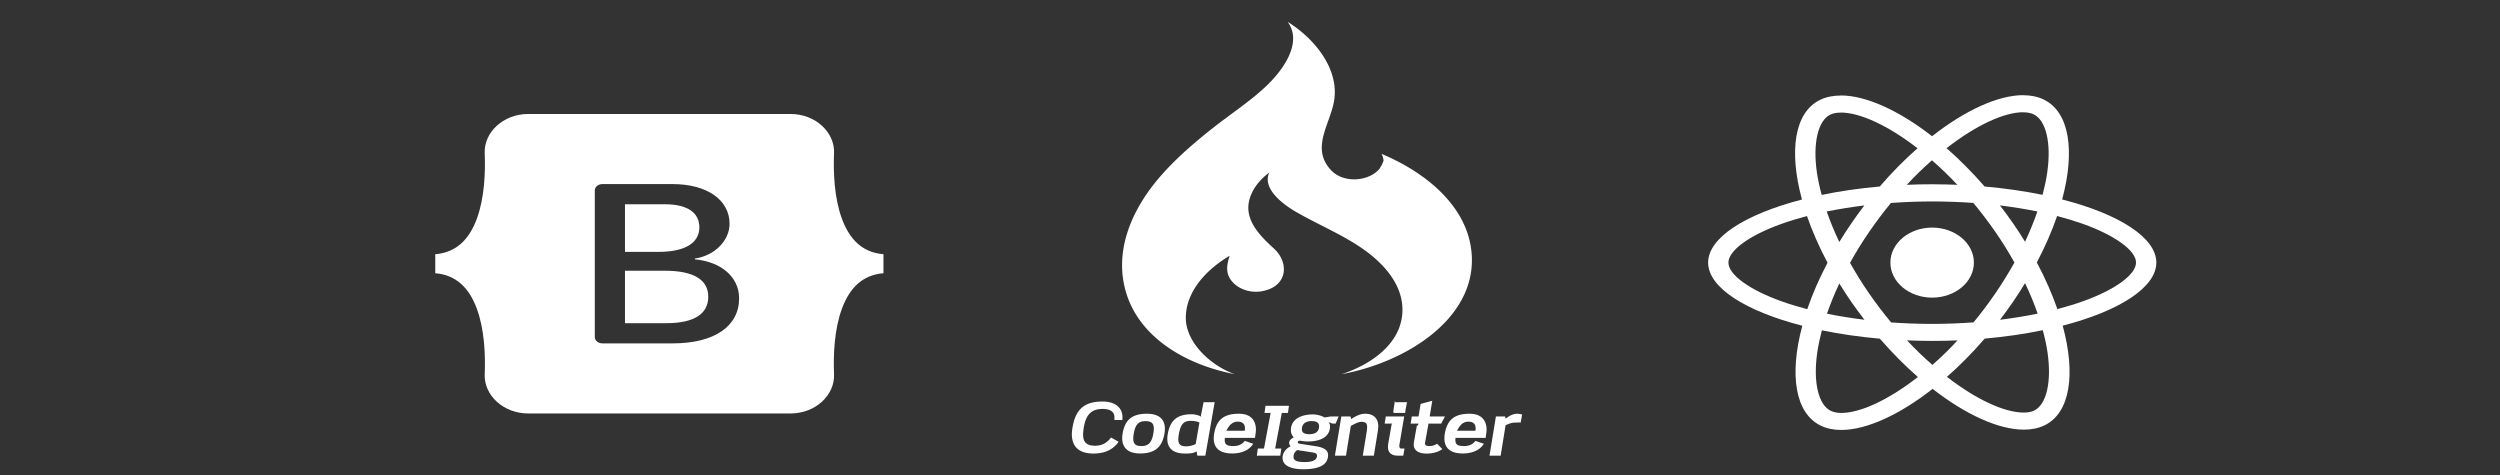 <?xml version="1.0" encoding="UTF-8" standalone="no"?>
<svg
   fill="none"
   height="100"
   viewBox="0 0 526 100"
   width="526"
   version="1.1"
   id="svg5"
   sodipodi:docname="brand.svg"
   xml:space="preserve"
   inkscape:version="1.3.2 (091e20e, 2023-11-25, custom)"
   xmlns:inkscape="http://www.inkscape.org/namespaces/inkscape"
   xmlns:sodipodi="http://sodipodi.sourceforge.net/DTD/sodipodi-0.dtd"
   xmlns="http://www.w3.org/2000/svg"
   xmlns:svg="http://www.w3.org/2000/svg"><rect x="0" y="0" width="526" height="100" fill="#333333" stroke="none"/><defs
     id="defs5" /><sodipodi:namedview
     id="namedview5"
     pagecolor="#ffffff"
     bordercolor="#000000"
     borderopacity="0.25"
     inkscape:showpageshadow="2"
     inkscape:pageopacity="0.0"
     inkscape:pagecheckerboard="0"
     inkscape:deskcolor="#d1d1d1"
     inkscape:zoom="0.64448669"
     inkscape:cx="166.0236"
     inkscape:cy="148.17994"
     inkscape:window-width="1366"
     inkscape:window-height="715"
     inkscape:window-x="-8"
     inkscape:window-y="-8"
     inkscape:window-maximized="1"
     inkscape:current-layer="svg5" /><clipPath
     id="a"><path
       d="m142 20h100v60.16h-100z"
       id="path1" /></clipPath><clipPath
     id="b"><path
       d="m0 10h100v79.68h-100z"
       id="path2" /></clipPath><g
     style="fill:none"
     id="g8"
     transform="matrix(0.943,0,0,0.791,50.611,11.156)"><g
       fill="#ffffff"
       id="g5-1"
       transform="translate(43.445,6.206)"><path
         d="m 384,49.537 c 0,-6.625 -8.296,-12.903 -21.015,-16.796 2.935,-12.964 1.631,-23.278 -4.117,-26.58 -1.325,-0.775 -2.875,-1.141 -4.566,-1.141 v 4.545 c 0.937,0 1.691,0.183 2.323,0.53 2.772,1.59 3.975,7.644 3.037,15.43 -0.224,1.916 -0.591,3.934 -1.039,5.993 -3.995,-0.978 -8.357,-1.732 -12.943,-2.222 -2.752,-3.771 -5.606,-7.195 -8.48,-10.192 6.645,-6.176 12.882,-9.56 17.122,-9.56 V 5 C 348.717,5 341.379,8.995 333.959,15.925 326.54,9.036 319.202,5.082 313.596,5.082 v 4.545 c 4.22,0 10.477,3.363 17.122,9.499 -2.853,2.996 -5.707,6.4 -8.418,10.171 -4.607,0.489 -8.969,1.243 -12.964,2.242 -0.468,-2.038 -0.815,-4.016 -1.06,-5.911 -0.958,-7.786 0.225,-13.84 2.976,-15.45 0.612,-0.367 1.407,-0.53 2.344,-0.53 V 5.102 c -1.712,0 -3.261,0.367 -4.606,1.141 C 303.262,9.545 301.978,19.839 304.934,32.762 292.255,36.675 284,42.933 284,49.537 c 0,6.625 8.296,12.903 21.015,16.796 -2.935,12.964 -1.631,23.278 4.117,26.58 1.325,0.774 2.875,1.141 4.587,1.141 5.605,0 12.943,-3.995 20.363,-10.925 7.419,6.889 14.757,10.844 20.362,10.844 1.713,0 3.262,-0.367 4.607,-1.141 5.728,-3.302 7.012,-13.596 4.056,-26.518 C 375.745,62.419 384,56.142 384,49.537 Z M 357.461,35.942 c -0.754,2.629 -1.692,5.34 -2.752,8.051 -0.835,-1.631 -1.712,-3.261 -2.67,-4.892 -0.937,-1.631 -1.936,-3.22 -2.935,-4.77 2.894,0.428 5.687,0.958 8.357,1.61 z m -9.335,21.708 c -1.59,2.752 -3.221,5.361 -4.913,7.786 -3.037,0.265 -6.115,0.408 -9.213,0.408 -3.078,0 -6.156,-0.143 -9.172,-0.387 -1.692,-2.426 -3.343,-5.014 -4.933,-7.746 -1.549,-2.67 -2.956,-5.381 -4.24,-8.113 1.264,-2.731 2.691,-5.463 4.219,-8.133 1.59,-2.752 3.221,-5.361 4.913,-7.786 3.037,-0.265 6.115,-0.408 9.213,-0.408 3.078,0 6.156,0.143 9.172,0.387 1.692,2.426 3.343,5.014 4.933,7.746 1.549,2.67 2.956,5.381 4.24,8.113 -1.284,2.731 -2.691,5.463 -4.219,8.133 z M 354.709,55 c 1.101,2.731 2.039,5.463 2.813,8.113 -2.67,0.652 -5.483,1.203 -8.398,1.631 0.999,-1.569 1.998,-3.18 2.936,-4.831 0.937,-1.631 1.814,-3.282 2.649,-4.912 z m -20.668,21.749 c -1.896,-1.957 -3.792,-4.138 -5.667,-6.523 1.835,0.082 3.71,0.143 5.606,0.143 1.916,0 3.811,-0.041 5.666,-0.143 -1.834,2.385 -3.73,4.566 -5.605,6.523 z M 318.876,64.743 c -2.895,-0.428 -5.687,-0.958 -8.357,-1.61 0.754,-2.629 1.691,-5.34 2.751,-8.051 0.836,1.631 1.712,3.261 2.67,4.892 0.958,1.631 1.937,3.22 2.936,4.77 z m 15.063,-42.417 c 1.895,1.957 3.791,4.138 5.666,6.523 -1.834,-0.082 -3.709,-0.143 -5.605,-0.143 -1.916,0 -3.812,0.041 -5.667,0.143 1.835,-2.385 3.731,-4.566 5.606,-6.523 z m -15.084,12.006 c -0.998,1.569 -1.997,3.18 -2.935,4.831 -0.938,1.631 -1.814,3.261 -2.65,4.892 -1.1,-2.731 -2.038,-5.463 -2.813,-8.113 2.671,-0.632 5.483,-1.182 8.398,-1.61 z m -18.447,25.52 c -7.215,-3.078 -11.883,-7.114 -11.883,-10.314 0,-3.2 4.668,-7.256 11.883,-10.314 1.753,-0.754 3.669,-1.427 5.647,-2.059 1.161,3.995 2.69,8.153 4.586,12.413 -1.875,4.24 -3.384,8.377 -4.525,12.352 -2.018,-0.632 -3.934,-1.325 -5.708,-2.079 z m 10.967,29.128 c -2.772,-1.59 -3.975,-7.644 -3.037,-15.43 0.224,-1.916 0.591,-3.934 1.039,-5.993 3.995,0.978 8.357,1.733 12.943,2.222 2.752,3.771 5.606,7.195 8.48,10.192 -6.645,6.176 -12.882,9.56 -17.122,9.56 -0.917,-0.02 -1.692,-0.204 -2.303,-0.55 z m 48.349,-15.532 c 0.958,7.786 -0.225,13.84 -2.976,15.45 -0.612,0.367 -1.407,0.53 -2.344,0.53 -4.22,0 -10.477,-3.363 -17.122,-9.498 2.853,-2.996 5.707,-6.4 8.418,-10.171 4.607,-0.489 8.969,-1.243 12.964,-2.242 0.468,2.059 0.835,4.036 1.06,5.931 z m 7.847,-13.596 c -1.753,0.754 -3.669,1.427 -5.646,2.059 -1.162,-3.995 -2.691,-8.153 -4.586,-12.413 1.875,-4.24 3.383,-8.377 4.525,-12.352 2.018,0.632 3.934,1.325 5.728,2.079 7.215,3.078 11.883,7.114 11.883,10.314 -0.02,3.2 -4.688,7.256 -11.904,10.314 z"
         id="path4-0" /><path
         d="m 333.98,58.857 c 5.145,0 9.315,-4.17 9.315,-9.315 0,-5.145 -4.17,-9.315 -9.315,-9.315 -5.144,0 -9.315,4.17 -9.315,9.315 0,5.145 4.171,9.315 9.315,9.315 z"
         id="path5-7" /></g><g
       clip-path="url(#b-2)"
       id="g7"
       transform="translate(43.445,6.206)"><path
         clip-rule="evenodd"
         d="m 20.77,10.008 c -5.706,0 -9.928,4.994 -9.739,10.41 0.181,5.203 -0.054,11.942 -1.751,17.438 C 7.578,43.367 4.701,46.86 0,47.308 v 5.061 c 4.701,0.449 7.578,3.94 9.28,9.452 1.697,5.496 1.932,12.235 1.751,17.438 -0.189,5.415 4.033,10.41 9.74,10.41 h 58.466 c 5.706,0 9.927,-4.994 9.738,-10.41 -0.181,-5.203 0.054,-11.942 1.751,-17.438 1.702,-5.512 4.573,-9.004 9.274,-9.452 v -5.061 C 95.299,46.859 92.429,43.368 90.726,37.856 89.029,32.361 88.794,25.621 88.975,20.418 89.165,15.003 84.943,10.008 79.237,10.008 H 20.77 Z m 47.026,49.036 c 0,7.458 -5.563,11.98 -14.794,11.98 H 37.288 c -0.45,0 -0.881,-0.179 -1.198,-0.496 -0.318,-0.318 -0.496,-0.749 -0.496,-1.198 v -38.983 c 0,-0.45 0.178,-0.881 0.496,-1.198 0.318,-0.318 0.749,-0.496 1.198,-0.496 h 15.625 c 7.697,0 12.749,4.17 12.749,10.571 0,4.493 -3.398,8.516 -7.728,9.22 v 0.234 c 5.894,0.646 9.862,4.729 9.862,10.367 z M 51.289,34.025 h -8.96 v 12.656 h 7.547 c 5.834,0 9.051,-2.349 9.051,-6.548 -6e-4,-3.935 -2.766,-6.108 -7.637,-6.108 z m -8.96,17.678 v 13.947 h 9.29 c 6.074,0 9.292,-2.437 9.292,-7.018 0,-4.58 -3.308,-6.93 -9.682,-6.93 h -8.899 z"
         fill="#ffffff"
         fill-rule="evenodd"
         id="path7" /></g><path
       d="m 190.623,104.453 c -2.042,0 -2.636,-1.189 -2.636,-2.971 0,-0.594 0.075,-1.264 0.166,-1.969 0.447,-3.081 1.539,-4.844 4.176,-4.844 1.783,0 2.652,0.797 2.652,2.246 v 0.706 h 1.769 c 0.02,0 0.02,-0.65 0.02,-0.798 0,-2.116 -1.281,-4.123 -4.438,-4.123 -4.289,0 -6.053,2.33 -6.702,6.897 -0.093,0.613 -0.149,1.185 -0.149,1.796 0,2.692 1.059,5.141 4.846,5.141 2.877,0 4.586,-1.403 5.588,-3.13 l -1.69,-1.138 c -1.095,1.727 -2.284,2.187 -3.602,2.187 z m 11.604,-8.503 c -3.435,0 -4.92,1.763 -5.421,5.271 a 9.154,9.154 0 0 0 -0.094,1.226 c 0,2.264 1.058,4.066 3.991,4.066 3.435,0 4.94,-1.839 5.441,-5.292 0.055,-0.445 0.093,-0.854 0.093,-1.262 0,-2.302 -1.094,-4.01 -4.01,-4.01 z m 1.43,5.272 c -0.372,2.544 -1.169,3.324 -2.674,3.324 -1.206,0 -1.8,-0.502 -1.8,-2.005 0,-0.372 0.037,-0.817 0.111,-1.319 0.372,-2.525 1.114,-3.304 2.636,-3.304 1.226,0 1.837,0.501 1.837,2.023 0,0.371 -0.037,0.799 -0.112,1.281 z m 11.216,-8.338 -0.575,3.408 c -0.037,0.296 -0.018,0.198 0.094,0.476 -0.538,-0.408 -1.505,-0.678 -2.154,-0.678 -3.082,0 -4.808,1.395 -5.365,5.294 a 7.619,7.619 0 0 0 -0.093,1.244 c 0,2.842 1.671,3.901 3.917,3.901 0.948,0 1.876,0.02 2.599,-0.592 l 0.185,1.155 h 1.783 l 2.079,-14.209 z m -1.764,11.123 c -0.835,0.5 -1.651,0.613 -2.152,0.613 -1.355,0 -1.727,-0.706 -1.727,-1.838 0,-0.427 0.055,-0.927 0.131,-1.467 0.426,-2.952 1.374,-3.472 2.599,-3.472 0.797,0 1.41,0.131 1.987,0.447 z m 9.655,-8.057 c -3.399,0 -4.994,1.614 -5.533,5.271 -0.057,0.446 -0.094,0.874 -0.094,1.282 0,2.507 1.282,4.011 4.103,4.011 2.191,0 3.826,-0.91 4.698,-2.581 l -1.875,-0.761 c -0.538,0.816 -1.262,1.374 -2.543,1.374 -1.374,0 -1.931,-0.37 -1.931,-1.595 0,-0.242 0.019,-0.593 0.056,-0.593 h 6.701 c 0.094,-0.947 0.204,-1.617 0.204,-2.172 0,-1.855 -0.705,-4.234 -3.786,-4.234 z m 1.281,4.513 h -4.085 c 0.409,-0.947 1.095,-2.413 2.507,-2.413 1.095,0 1.634,0.64 1.634,1.735 0,0.186 -0.018,0.678 -0.056,0.678 z m 9.65,-4.736 0.223,-1.894 h -5.236 l -0.222,1.894 h 1.374 l -1.484,9.472 h -1.375 l -0.221,1.895 h 5.235 l 0.224,-1.895 h -1.375 l 1.485,-9.472 z m 10.639,2.842 0.669,-1.894 h -1.801 l -1.299,0.268 c -0.724,-0.463 -1.709,-0.811 -2.636,-0.811 -2.656,0 -4.92,1.283 -4.92,4.198 0,0.818 0.297,1.478 0.649,1.924 -0.556,0.296 -1.039,0.793 -1.039,1.462 0,0.297 0.111,0.6 0.334,0.878 -1.115,0.669 -1.8,1.779 -1.8,3.077 0,2.508 2.617,3.043 4.622,3.043 2.525,0 5.533,-0.577 5.533,-3.789 0,-1.095 -0.687,-1.95 -2.673,-2.322 l -3.583,-0.669 c -0.408,-0.075 -0.501,-0.205 -0.501,-0.39 0,-0.279 0.169,-0.426 0.446,-0.426 l 0.242,0.037 c 0.483,0.111 1.04,0.168 1.615,0.168 2.581,0 4.883,-1.115 4.883,-4.011 0,-0.409 -0.074,-0.686 -0.259,-1.132 0.315,0.149 0.724,0.39 0.89,0.39 h 0.628 z m -5.104,7.685 c 0.705,0.131 0.946,0.39 0.946,0.854 0,1.504 -1.615,1.69 -2.784,1.69 -1.782,0 -2.45,-0.426 -2.45,-1.374 0,-0.836 0.241,-1.225 0.799,-1.82 z m -0.763,-4.863 c -1.077,0 -1.671,-0.389 -1.671,-1.319 0,-1.374 0.799,-2.172 2.191,-2.172 1.114,0 1.653,0.464 1.653,1.373 0,1.374 -0.781,2.118 -2.173,2.118 z m 12.463,-5.44 c -1.04,0 -1.967,0.51 -3.119,1.419 l -0.167,-0.695 h -2.043 l -1.429,10.419 h 2.469 l 1.077,-7.901 c 0.724,-0.445 1.615,-1.092 2.376,-1.092 0.928,0 1.263,0.448 1.263,1.301 0,0.204 -0.02,0.81 -0.057,1.032 l -0.908,6.66 h 2.47 l 0.909,-6.714 c 0.038,-0.314 0.075,-0.832 0.075,-1.128 0,-1.766 -0.836,-3.301 -2.915,-3.301 z m 7.605,8.533 0.019,-0.255 1.076,-7.554 h -4.103 l -0.259,1.894 h 1.8 c -0.149,0 -0.241,0.166 -0.259,0.316 l -0.743,5.031 c -0.037,0.242 -0.055,0.746 -0.055,0.949 0,1.299 0.705,2.23 2.152,2.23 h 1.263 l 0.279,-1.895 h -0.798 c -0.279,0 -0.371,-0.493 -0.371,-0.716 z m 1.596,-11.598 h -2.414 c -0.149,0 -0.149,-0.547 -0.167,-0.361 l -0.335,2.669 c -0.019,0.168 -0.019,0.534 0.13,0.534 h 2.415 c 0.149,0 0.149,-0.649 0.167,-0.818 l 0.335,-2.06 c 0.019,-0.186 0.019,0.036 -0.131,0.036 z m 5.035,11.661 c -0.612,0 -0.909,-0.26 -0.909,-0.816 l 0.019,-0.038 0.78,-5.124 h 2.822 l 0.854,-1.894 h -3.416 l 0.575,-4.169 -2.598,0.831 -0.465,3.338 h -1.503 l -0.259,1.894 h 1.745 c -0.167,0.947 -0.334,0.333 -0.352,0.519 l -0.669,4.493 c -0.037,0.205 -0.037,0.353 -0.037,0.538 0,1.764 1.299,2.424 2.86,2.424 1.447,0 2.617,-0.423 3.528,-1.185 l -1.152,-1.417 c -0.577,0.352 -0.966,0.606 -1.821,0.606 z m 9.06,-8.596 c -3.397,0 -4.994,1.614 -5.533,5.271 -0.055,0.446 -0.093,0.874 -0.093,1.282 0,2.507 1.281,4.011 4.103,4.011 2.191,0 3.826,-0.91 4.697,-2.581 l -1.875,-0.761 c -0.538,0.816 -1.262,1.374 -2.544,1.374 -1.373,0 -1.931,-0.37 -1.931,-1.595 0,-0.242 0.02,-0.593 0.057,-0.593 h 6.702 c 0.093,-0.947 0.204,-1.617 0.204,-2.172 0,-1.855 -0.705,-4.234 -3.788,-4.234 z m 1.282,4.513 h -4.084 c 0.408,-0.947 1.094,-2.413 2.506,-2.413 1.095,0 1.634,0.64 1.634,1.735 0,0.186 -0.019,0.678 -0.056,0.678 z m 9.339,-4.513 c -0.891,0 -1.727,0.511 -2.563,1.308 l -0.148,-0.584 h -2.041 L 278.666,107.093 h 2.488 l 1.095,-8.069 c 0.65,-0.389 1.393,-0.721 2.098,-0.721 0.446,0 0.872,-0.071 1.281,-0.015 l 0.317,-2.153 C 285.572,96.061 285.201,95.95 284.848,95.95 Z M 221.797,85.422 c -5.62,-2.429 -10.878,-8.603 -10.891,-14.92 -0.015,-6.887 4.349,-12.735 9.778,-16.577 -0.653,2.466 -1.009,4.721 0.608,6.926 1.503,2.051 4.136,3.047 6.621,2.506 5.808,-1.271 6.075,-7.656 2.631,-11.376 -3.404,-3.684 -6.698,-7.845 -5.402,-13.187 0.649,-2.678 2.293,-5.186 4.376,-6.979 -1.601,4.208 2.949,8.357 5.947,10.424 5.2,3.586 10.906,6.296 15.687,10.5 5.029,4.418 8.744,10.392 7.994,17.32 -0.813,7.51 -6.78,12.733 -13.474,15.369 14.144,-3.122 28.759,-14.1 29.059,-29.786 0.248,-12.905 -8.605,-22.837 -19.572,-28.523 l -0.573,-0.313 c 0.301,0.73 0.4,1.352 0.388,1.908 0.098,-0.41 0.165,-0.832 0.184,-1.266 a 6.172,6.172 0 0 1 -0.201,1.53 l 0.017,-0.264 a 6.429,6.429 0 0 1 -0.812,1.935 l 0.161,-0.173 c -2.188,3.629 -8.111,4.417 -11.037,0.659 -4.704,-6.044 0.099,-12.561 0.77,-18.962 0.841,-8.022 -4.19,-15.809 -10.427,-20.47 3.435,5.557 -1.091,12.91 -4.712,17.02 -3.511,3.984 -7.781,7.311 -11.657,10.931 -4.164,3.888 -8.167,7.984 -11.589,12.548 -6.845,9.134 -11.035,20.623 -7.956,32.018 3.077,11.388 12.942,18.637 24.081,21.2 z"
       fill="#ee4323"
       id="path1-1"
       style="fill:#ffffff;stroke-width:0.392" /></g></svg>
